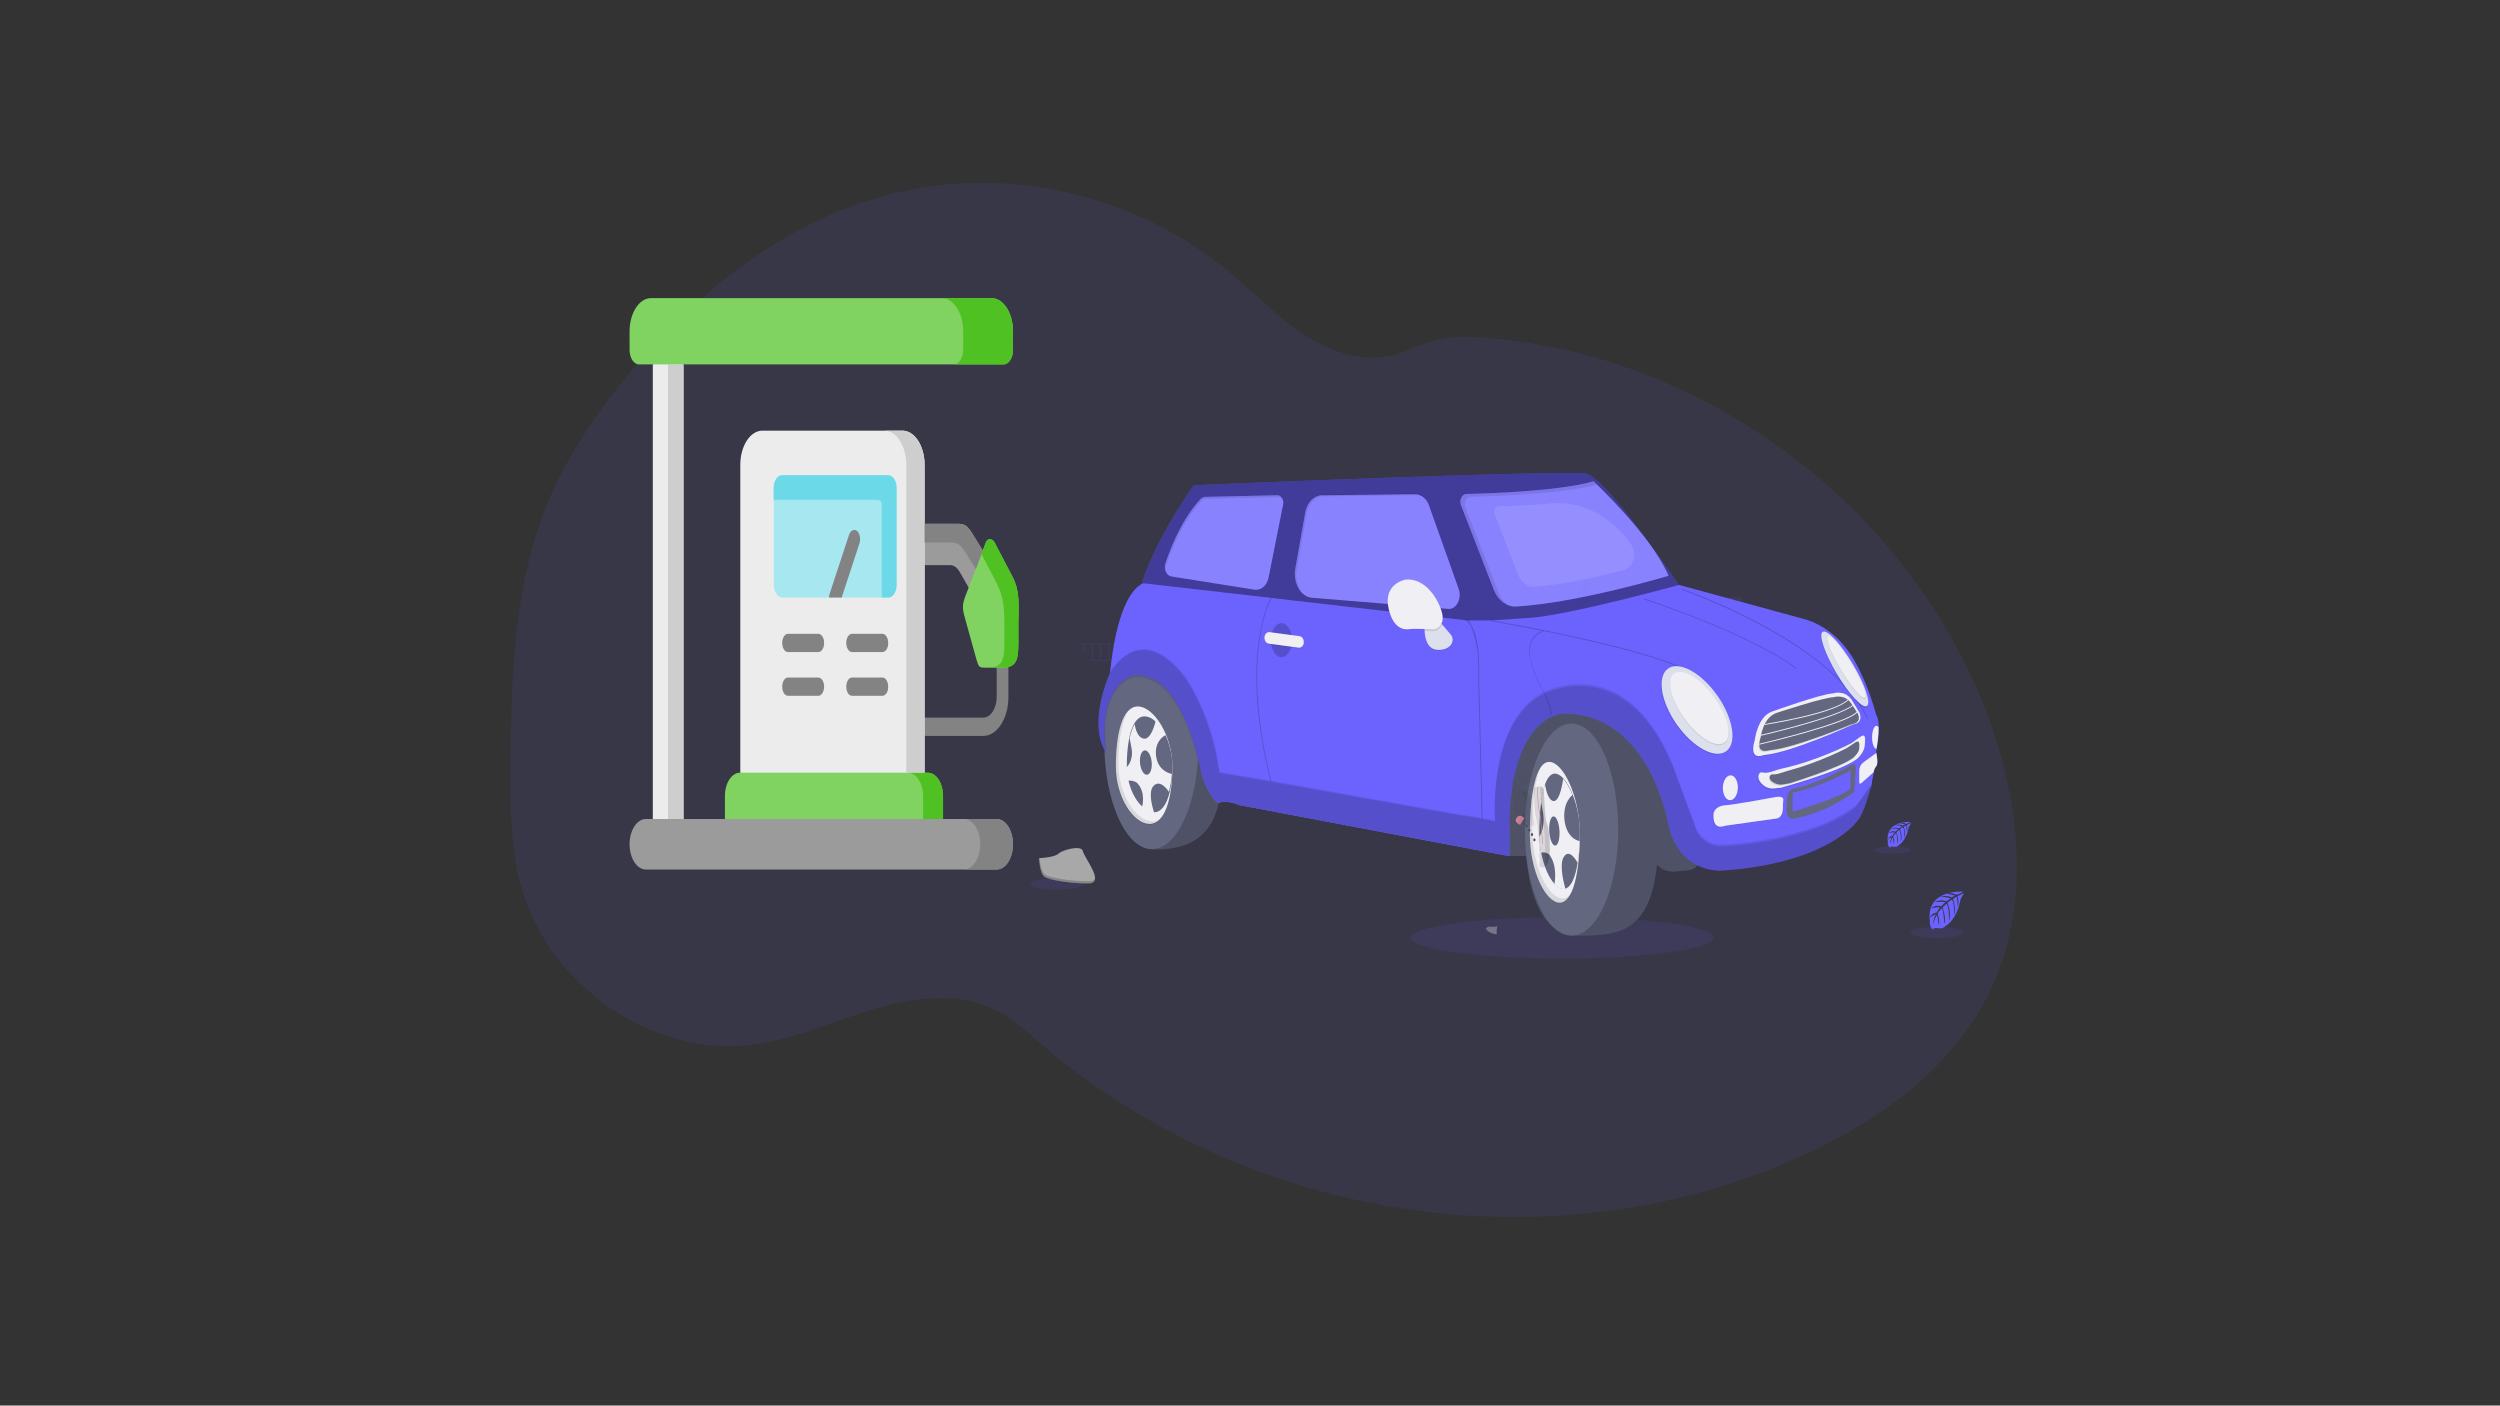 <?xml version="1.0" encoding="utf-8"?>
<!-- Generator: Adobe Illustrator 22.0.1, SVG Export Plug-In . SVG Version: 6.00 Build 0)  -->
<svg version="1.1" id="Layer_1" xmlns="http://www.w3.org/2000/svg" xmlns:xlink="http://www.w3.org/1999/xlink" x="0px" y="0px"
	 viewBox="0 0 1366 768" style="enable-background:new 0 0 1366 768;" xml:space="preserve">
<rect x="0" y="0" width="1366" height="768" fill="#333333" stroke="none"/>
<style type="text/css">
	.st0{opacity:0.1;fill:#6C63FF;enable-background:new    ;}
	.st1{fill:#6C63FF;}
	.st2{opacity:0.2;enable-background:new    ;}
	.st3{fill:#636780;}
	.st4{opacity:0.4;enable-background:new    ;}
	.st5{opacity:0.2;fill:#FFFFFF;enable-background:new    ;}
	.st6{opacity:0.1;fill:#FFFFFF;enable-background:new    ;}
	.st7{opacity:0.1;enable-background:new    ;}
	.st8{fill:#DCE0ED;}
	.st9{fill:#F0F0F4;}
	.st10{fill:none;}
	.st11{fill:#A8A8A8;}
	.st12{opacity:0.1;}
	.st13{fill:url(#SVGID_1_);}
	.st14{opacity:5.000000e-02;enable-background:new    ;}
	.st15{opacity:3.000000e-02;enable-background:new    ;}
	.st16{fill:#CC8294;}
	.st17{fill:#4B4B5B;}
	.st18{opacity:0.3;fill:#FFFFFF;enable-background:new    ;}
	.st19{fill:#838383;}
	.st20{fill:#ECECEC;}
	.st21{fill:#9B9B9B;}
	.st22{fill:#80D261;}
	.st23{fill:#CECECE;}
	.st24{fill:#4FC122;}
	.st25{fill:#A6E7F0;}
	.st26{fill:#6BD9E7;}
</style>
<path class="st0" d="M1088.1,539.9c-20.4,43.7-61.8,73-104.7,92.2C925.6,658,862,668.4,799.3,664c-11-0.7-21.9-2-32.8-3.7
	c-38-5.7-75-17-110-33.4c-10.1-4.7-20-9.9-29.7-15.5c-16.2-9.3-31.7-19.9-46.4-31.5c-3.7-3-7.4-6-11-9c-2.5-2.2-5-4.3-7.4-6.5
	c-5.3-4.5-10.7-8.7-16.8-11.9c-1.8-1-3.7-1.8-5.6-2.6c-19.3-7.6-41.4-4.7-61.5,1.2c-15.2,4.5-30.1,10.7-45.3,15.1
	c-6.8,2-13.7,3.5-20.6,4.5c-15.6,2.1-31.4,0.6-46.4-4.2l-1.3-0.4c-2.1-0.7-4.3-1.4-6.4-2.3l-1.3-0.5c-2.1-0.8-4.1-1.7-6-2.6
	l-1.3-0.6c-2.1-1-4.1-2-6-3.1c-0.7-0.4-1.4-0.8-2.1-1.2c-11.1-6.5-21.3-14.7-30.1-24.3c-0.2-0.2-0.5-0.6-0.8-0.8
	c-1.2-1.4-2.5-2.8-3.6-4.2c-0.5-0.6-0.8-1-1.3-1.6c-1.4-1.8-2.7-3.5-4-5.3c-0.2-0.2-0.4-0.6-0.5-0.8c-5.2-7.5-9.6-15.7-13-24.3
	c-0.1-0.2-0.2-0.6-0.3-0.8c-1-2.7-1.9-5.5-2.8-8.4c-0.3-1.2-0.7-2.4-1-3.6c-0.1-0.3-0.2-0.7-0.3-1c-4.2-17.3-4.7-35.4-4.7-53.3
	c0-2.1,0-4.1,0-6.3c0.2-29,0.5-58.5,4.7-87.1c0-0.2,0.1-0.4,0.1-0.6c1.4-9.7,3.2-19.2,5.6-28.6c2.5-9.9,5.6-19.6,9.4-29
	c9.4-23.1,23.3-44.2,38.5-63.8c38.5-48.9,89-90.2,148-105.6c63.7-16.7,134.4-0.7,185.8,41.8c15.7,12.9,29.7,28.3,47.3,38.2
	c15.3,8.6,33.3,12.2,49.7,5.4c13.6-5.6,22.4-8.5,37.7-7.6c31.6,1.8,62.7,8.6,92.4,20.1c1.2,0.5,2.4,1,3.6,1.4
	c77.3,30.8,143.7,91.8,178.3,170.4c0.9,2.1,1.8,4.1,2.7,6.3C1103.3,432.5,1110.8,491.2,1088.1,539.9z"/>
<g>
	<ellipse class="st0" cx="853.5" cy="512.4" rx="82.7" ry="11.3"/>
	<rect x="882.6" y="333.8" class="st0" width="20.7" height="25.6"/>
	<rect x="882.6" y="387.1" class="st0" width="20.7" height="25.6"/>
	<path class="st0" d="M903.3,440.3v20.2c-6.9-0.5-13.8-1.5-20.7-2.8v-17.5H903.3z"/>
	<rect x="746.2" y="315.3" class="st0" width="72.6" height="11.6"/>
	<rect x="746.2" y="350.5" class="st0" width="72.6" height="11.6"/>
	<path class="st0" d="M818.8,385.9v11.6h-53.6c-2.3-2.2-4.6-4.5-6.9-6.8c-1.6-1.6-3.1-3.2-4.7-4.9L818.8,385.9L818.8,385.9z"/>
	<path class="st0" d="M818.8,421.2v11.6h-5.7c-6.3-3.6-12.6-7.4-18.7-11.6H818.8z"/>
	<rect x="645.5" y="282.3" class="st0" width="13.5" height="16.7"/>
	<rect x="645.5" y="321.1" class="st0" width="13.5" height="16.7"/>
	<rect x="645.5" y="360" class="st0" width="13.5" height="16.7"/>
	<rect x="938" y="326.2" class="st0" width="13.5" height="16.7"/>
	<rect x="938" y="367.4" class="st0" width="13.5" height="16.7"/>
	<rect x="989.5" y="367.4" class="st0" width="13.5" height="16.7"/>
	<rect x="938" y="408.6" class="st0" width="13.5" height="16.7"/>
	<rect x="989.5" y="408.6" class="st0" width="13.5" height="16.7"/>
	<polygon class="st0" points="938,460.6 938,449.8 951.5,449.8 951.5,459 	"/>
	<path class="st0" d="M589,351.6c0.1,0.2,0.2,0.4,0.3,0.6h2.5v4c0.3,0.4,0.5,0.8,0.8,1.2v-5.2h3.8v8.4h-1.5c0.1,0.2,0.3,0.4,0.5,0.6
		h34.3v-9.6H589z M601.1,360.6h-3.8v-8.4h3.8V360.6z M605.7,360.6h-3.8v-8.4h3.8V360.6z M610.3,360.6h-3.8v-8.4h3.8V360.6z
		 M614.9,360.6h-3.8v-8.4h3.8V360.6z M619.5,360.6h-3.8v-8.4h3.8V360.6z M624.1,360.6h-3.8v-8.4h3.8V360.6z M628.9,360.6h-4v-8.4h4
		V360.6z"/>
	<path class="st0" d="M614.3,379.4c0.4,0.3,0.9,0.6,1.3,0.9V380h3.8v2.6l0.8,0.5V380h3.8v5.1l0.8,0.4V380h4v7.2l0.8,0.3v-8.1H614.3z
		"/>
	<path class="st0" d="M710.4,276.7c0,0-3.9,13.5,4.2,14.7c0.8,0.5,1.7,0.3,2.3-0.5c0,0-0.6-0.2,0-1.6c0.2-0.5,0.3-1,0.4-1.5
		c0.1-0.7,0-1.4-0.2-2l0,0c0,0-0.4-4.3-5.1-7.7c0,0-0.9-1.5-1.2-1.6l0.2,2.6c0,0,1.5-0.3,2.5,0.7c0,0-2.4-0.8-2.5-0.4
		c0,0.1,0.2,1.4,0.2,1.4s2.7-0.5,4.1,1.1c0,0-2.8-1.4-4.1-0.7l0.4,1.9c0,0,2.8-0.7,4.5,1.1c0,0-3-1.4-4.4-0.7l0.6,1.8
		c0,0,2.8-0.6,4.2,0.9c0,0-3.6-1.2-4-0.5c0.2,0.7,0.6,1.4,1,2c0,0,2-0.4,2.8,0.6c0,0-2.4-0.5-2.5-0.2c0,0,1.3,1.9,2.3,2.4
		c-1-0.4-1.8-1.1-2.5-2.1c0,0.8,0,1.6,0.3,2.3c0,0-1.1-0.6-0.6-2.7c0,0-0.9-1.5-0.9-1.8c0,0-0.6,2-0.5,3.5c0,0-0.8-1.5,0.3-3.9
		l-0.6-1.8c0,0-1,2.6-0.9,3.9c0,0-0.6-1.7,0.8-4.4l-0.4-1.9c-0.5,1.1-0.9,2.3-1.2,3.6c0,0-0.3-1.7,1.1-4.1l-0.1-1.3
		c0,0-0.7,1.6-0.8,2.1c-0.1,0.5-0.3,0.5-0.3,0.5c0.1-1.1,0.5-2.2,1.1-3.1C710.7,279.4,710.6,276.7,710.4,276.7z"/>
	<polygon class="st1" points="1009.9,439.7 1014.8,446.1 1022.5,429.2 1021.8,427.4 	"/>
	<polygon class="st2" points="1009.9,439.7 1014.8,446.1 1022.5,429.2 1021.8,427.4 	"/>
	<path class="st3" d="M667.1,425.3c0,32-17.7,38.8-35.4,38.8c-17.7,0-27.7-27-27.7-59s14.4-57.9,32.2-57.9S667.1,393.3,667.1,425.3z
		"/>
	<path class="st2" d="M667.1,425.3c0,32-17.7,38.8-35.4,38.8c-17.7,0-27.7-27-27.7-59s14.4-57.9,32.2-57.9S667.1,393.3,667.1,425.3z
		"/>
	<path class="st3" d="M654.9,406.1c0,32-11.4,57.9-25.5,57.9c-14.1,0-26-25.9-26-57.9c0-4.4-0.5-8.7-0.1-12.9
		c2.6-25.8,14-45.1,26.1-45.1C643.5,348.2,654.9,374.2,654.9,406.1z"/>
	<path class="st1" d="M652.3,265.1c0,0-22.3,31-29.4,56.8l192.7,26.3l103.2-26.4c0,0-40.9-60.6-52-63
		C855.8,256.6,652.3,265.1,652.3,265.1z"/>
	<path class="st4" d="M652.3,265.1c0,0-22.3,31-29.4,56.8l192.7,26.3l103.2-26.4c0,0-40.9-60.6-52-63
		C855.8,256.6,652.3,265.1,652.3,265.1z"/>
	<polygon class="st1" points="793.7,343.9 824.7,451.3 824.7,424.1 833.3,393.6 857.1,380.6 887.4,397.6 898.2,401.8 899.1,377 
		863.2,355 846.4,345.1 808.1,341 797.5,338.6 	"/>
	<path class="st1" d="M807.5,355l28.1,4c-1.3-13.9,7.1-13.9,7.1-13.9l-28.1-6.1h-13.1"/>
	<path class="st3" d="M824.7,467.7h19.9l57.8-2.4c0,0,1.3,13.7,16.5,10.4c0,0,8.4,0.7,9.3-5c0.9-5.6-19.1-57.7-19.1-57.7l-27.3-25.2
		l-24.7-7.4l-17.7,6.5l-11.3,22.2l-7.1,30.4L824.7,467.7z"/>
	<path class="st2" d="M824.7,467.7h19.9l57.8-2.4c0,0,1.3,13.7,16.5,10.4c0,0,8.4,0.7,9.3-5c0.9-5.6-19.1-57.7-19.1-57.7l-27.3-25.2
		l-24.7-7.4l-17.7,6.5l-11.3,22.2l-7.1,30.4L824.7,467.7z"/>
	<path class="st1" d="M656.2,272.5c-2.9,2.9-11.9,13.2-19.4,35.2c-0.9,2.7,0.1,5.8,2.2,6.9c0.4,0.2,0.7,0.3,1.2,0.4l45.3,7.2
		c3.4,0.5,6.7-2.2,7.6-6.4l8-40.2c0.4-2.2-0.6-4.3-2.4-4.9c-0.3-0.1-0.6-0.1-0.8-0.1l-39.6,0.9C657.5,271.6,656.8,271.9,656.2,272.5
		z"/>
	<path class="st5" d="M656.2,272.5c-2.9,2.9-11.9,13.2-19.4,35.2c-0.9,2.7,0.1,5.8,2.2,6.9c0.4,0.2,0.7,0.3,1.2,0.4l45.3,7.2
		c3.4,0.5,6.7-2.2,7.6-6.4l8-40.2c0.4-2.2-0.6-4.3-2.4-4.9c-0.3-0.1-0.6-0.1-0.8-0.1l-39.6,0.9C657.5,271.6,656.8,271.9,656.2,272.5
		z"/>
	<path class="st1" d="M722.1,270.6l51-0.6c3.7-0.1,7,3,8.2,7.6l15.9,44.7c1.4,5.2-1.6,10.7-5.8,10.4l-74.5-6.1
		c-6.2-0.4-10.6-8.3-9.1-16.3l5.4-30.4C714.2,274.6,717.8,270.7,722.1,270.6z"/>
	<path class="st5" d="M722.1,270.6l51-0.6c3.7-0.1,7,3,8.2,7.6l15.9,44.7c1.4,5.2-1.6,10.7-5.8,10.4l-74.5-6.1
		c-6.2-0.4-10.6-8.3-9.1-16.3l5.4-30.4C714.2,274.6,717.8,270.7,722.1,270.6z"/>
	<path class="st1" d="M801.4,269.9c13.9-0.3,50.9-1.6,69.3-6.9c0,0,31.6,29.4,41,51.6c0,0-49.2,14.8-83.2,16.8
		c-5.1,0.3-9.9-3.2-12.2-9l-18-46.3c-0.9-2.2-0.1-4.7,1.6-5.8C800.4,270.1,800.8,269.9,801.4,269.9z"/>
	<path class="st5" d="M801.4,269.9c13.9-0.3,50.9-1.6,69.3-6.9c0,0,31.6,29.4,41,51.6c0,0-49.2,14.8-83.2,16.8
		c-5.1,0.3-9.9-3.2-12.2-9l-18-46.3c-0.9-2.2-0.1-4.7,1.6-5.8C800.4,270.1,800.8,269.9,801.4,269.9z"/>
	<path class="st6" d="M819,276.6c5.8-0.1,17.1-0.5,28.2-1.5c16.5-1.6,32.7,6.5,43.7,21.9l0.3,0.5c2.5,3.5,2.2,8.9-0.7,12
		c-0.9,1-1.9,1.6-3.1,1.9c-12.2,3.2-33,8.2-49,9.2c-3.7,0.2-7.2-2.3-8.8-6.4l-12.9-33.1c-0.6-1.6-0.1-3.4,1.2-4.1
		C818.4,276.7,818.7,276.6,819,276.6z"/>
	<path class="st1" d="M824.7,451.3v16.5l-147.5-27.9c-7.2-3.1-11.5-1.2-11.5-1.2c-5.3-3.2-9.2-15.8-9.3-16.2l0,0l2.8-10l-22.6-46.3
		l-30.1,1.5c4.7-46.8,18.4-49,18.4-49l176.7,20.3L824.7,451.3z"/>
	<path class="st7" d="M792.9,352.7c-1.2,1.6-3.3,3-7.2,2.9c-6-0.2-7.1-6.5-7.3-10.2c0-0.9,0-1.9,0-2.8l7.8-3l1.6,1.9l4.7,5.5
		C794,348.5,794.1,351,792.9,352.7z"/>
	<path class="st8" d="M792.9,352.2c-1.2,1.6-3.3,3-7.2,2.9c-6-0.2-7.1-6.5-7.3-10.2c0-0.9,0-1.9,0-2.8l7.8-3l1.6,1.9l4.7,5.5
		C794,347.9,794.1,350.5,792.9,352.2z"/>
	<path class="st7" d="M788,340.9c-1,3.2-4,4-4,4l-5.5-0.1c0-0.9,0-1.9,0-2.8l7.8-3L788,340.9z"/>
	<path class="st9" d="M768,316.7c0,0-12.5,2.1-9.2,16.1c2.5,10.6,8.2,11.3,10.7,11c1.5-0.2,3-0.2,4.6-0.2l9.9,0.2c0,0,5.6-1.6,4-8.6
		C786.4,328.3,779.2,315.6,768,316.7z"/>
	<ellipse class="st2" cx="700.2" cy="349.8" rx="5.8" ry="9.3"/>
	<path class="st7" d="M693.7,345.9l16.4,2.2c1.4,0.2,2.4,1.7,2.3,3.5l0,0c-0.1,1.7-1.4,3-2.8,2.8l-16.4-2.2
		c-1.4-0.2-2.4-1.7-2.3-3.5l0,0C691.1,347,692.3,345.7,693.7,345.9z"/>
	<path class="st9" d="M693.7,345.4l16.4,2.2c1.4,0.2,2.4,1.7,2.3,3.5l0,0c-0.1,1.7-1.4,3-2.8,2.8l-16.4-2.2
		c-1.4-0.2-2.4-1.7-2.3-3.5l0,0C691.1,346.4,692.3,345.2,693.7,345.4z"/>
	<path class="st7" d="M604.6,410.4c0,0-10.4-12.6,2.2-43.1c0,0,16.1-30.2,41.2,2.8c0,0,14.4,19.9,18.5,51.6l-9.8,0.2
		c0,0-9.4-56.3-36.9-53.4C619.8,368.6,599.8,373,604.6,410.4z"/>
	<path class="st7" d="M604.2,412c0,0-10.4-12.6,2.2-43.1c0,0,16.1-30.2,41.2,2.8c0,0,14.4,19.9,18.5,51.6l-9.8,0.2
		c0,0-9.4-56.3-36.9-53.4C619.4,370.1,599.4,374.5,604.2,412z"/>
	<path class="st1" d="M604.2,410.9c0,0-10.4-12.6,2.2-43.1c0,0,16.1-30.2,41.2,2.8c0,0,14.4,19.9,18.5,51.6l-9.8,0.2
		c0,0-9.4-56.3-36.9-53.4C619.4,369.1,599.4,373.5,604.2,410.9z"/>
	<path class="st2" d="M604.2,410.9c0,0-10.4-12.6,2.2-43.1c0,0,16.1-30.2,41.2,2.8c0,0,14.4,19.9,18.5,51.6l-9.8,0.2
		c0,0-9.4-56.3-36.9-53.4C619.4,369.1,599.4,373.5,604.2,410.9z"/>
	<path class="st10" d="M824.7,451.3v16.5l-147.5-27.9c-7.2-3.1-11.5-1.2-11.5-1.2c-5.3-3.2-9.2-15.8-9.3-16.2l0,0l9.8-0.2l28.4,4.9
		l103.1,18.3c0,0,18.3,2.6,19.3,3.6C817.9,450.2,824.7,451.3,824.7,451.3z"/>
	<path class="st7" d="M824.7,450.7v16.5l-147.5-27.9c-7.2-3.1-11.5-1.2-11.5-1.2c-5.3-3.2-9.2-15.8-9.3-16.2l0,0l9.8-0.2l28.4,4.9
		L797.6,445c0,0,18.3,2.6,19.3,3.6C817.9,449.6,824.7,450.7,824.7,450.7z"/>
	<path class="st1" d="M824.7,451.3v16.5l-147.5-27.9c-7.2-3.1-11.5-1.2-11.5-1.2c-5.3-3.2-9.2-15.8-9.3-16.2l0,0l9.8-0.2l28.4,4.9
		l103.1,18.3c0,0,18.3,2.6,19.3,3.6C817.9,450.2,824.7,451.3,824.7,451.3z"/>
	<path class="st2" d="M824.7,451.3v16.5l-147.5-27.9c-7.2-3.1-11.5-1.2-11.5-1.2c-5.3-3.2-9.2-15.8-9.3-16.2l0,0l9.8-0.2l28.4,4.9
		l103.1,18.3c0,0,18.3,2.6,19.3,3.6C817.9,450.2,824.7,451.3,824.7,451.3z"/>
	<path class="st10" d="M1023.8,390.5c0,0-49.2,31-109.9,27.9c0,0-13.7,0.8-14.6-0.7c-0.9-1.6,3.5,6.5,3.5,6.5s1.7-2.2,3.3-2.2
		c1.6,0,9.3,0.7,9.3,0.7s87.3-4.6,109.6-29.1L1023.8,390.5z"/>
	<path class="st2" d="M694.3,427.2c-9.2-36.4-8.7-61.8-6.6-76.7c2.2-16.2,6.6-23.8,6.7-23.8l0.3,0.3c0,0.1-4.5,7.7-6.6,23.7
		c-2,14.9-2.5,40.1,6.6,76.4L694.3,427.2z"/>
	<path class="st1" d="M1025.2,411.2c0.4,1.7,1.2,6.4-0.1,7.7c-0.5,0.5-1,1.7-1.3,3.1c-0.5,2.4-0.9,4.8-1.2,7.2l-14.2,19.6l-24,11.6
		l-57.4,4.9l-34.6-69.7L814.6,339l21.3-1.4c21.3-1.4,81.5-18,81.5-18l68.2,18.6c11,3,20.8,11,27.4,22.3c8.3,14.4,12.1,30,12.1,30
		c1,1.5,1.4,4,1.5,6.8c0.1,4.4-0.7,9.5-1.2,11.9c-0.1,0.9-0.3,1.4-0.3,1.4S1025.1,410.9,1025.2,411.2z"/>
	<path class="st7" d="M816.9,448.1c0,0-4.2-55.2,27.1-70.2c0,0,44-23,69.9,39.5l13.1,35.6c0,0,3.8,8.7,14,8.5
		c0,0,48.2-1.8,73.6-21.9l7.9-11.4c0,0-4,16-7.9,19.6c0,0-15.6,22.7-72.6,26.8c0,0-23.3,3.1-30.3-24.3c0,0-9.5-61.9-57.9-61.4
		c0,0-28.4,0.7-29.1,61.2L816.9,448.1z"/>
	<path class="st1" d="M816.9,449.1c0,0-4.2-55.2,27.1-70.2c0,0,44-22.9,69.9,39.5L927,454c0,0,3.8,8.7,14,8.5
		c0,0,48.2-1.8,73.6-21.9l7.9-11.4c0,0-4,16-7.9,19.6c0,0-15.6,22.7-72.6,26.8c0,0-23.3,3.1-30.3-24.3c0,0-9.5-61.9-57.9-61.4
		c0,0-28.4,0.7-29.1,61.2L816.9,449.1z"/>
	<path class="st2" d="M816.9,449.1c0,0-4.2-55.2,27.1-70.2c0,0,44-22.9,69.9,39.5L927,454c0,0,3.8,8.7,14,8.5
		c0,0,48.2-1.8,73.6-21.9l7.9-11.4c0,0-4,16-7.9,19.6c0,0-15.6,22.7-72.6,26.8c0,0-23.3,3.1-30.3-24.3c0,0-9.5-61.9-57.9-61.4
		c0,0-28.4,0.7-29.1,61.2L816.9,449.1z"/>
	<path class="st2" d="M809.6,447.4l-1.9-76.8c0.2-5.2,0.1-10.4-0.5-15.6c0-0.3-1.5-8.3-3.5-12.8c-1.3-2.3-2.4-3-2.4-3.1l-1.1-0.4
		l1.3-0.1c0.9,0.2,1.7,1.3,2.4,2.9c1.4,2.3,3,6.4,3.8,13.4c0.6,5.2,0.7,10.4,0.5,15.6l1.9,76.7L809.6,447.4z"/>
	<path class="st2" d="M847.9,390.4l-0.4,0.1c0-0.1-0.9-6.4-3.7-11.5c-6-10.6-7.9-17.8-8.2-22.6c-0.1-1.7,0-3.4,0.5-4.9
		c0.9-3.2,3.4-5.6,6.8-6.8l0,0l0.7,0.2c-3.3,1.1-6.3,3.8-7.2,6.8c-0.4,1.6-0.6,3.2-0.5,4.9c0.2,4.7,2.2,11.7,8.1,22.2
		C847.1,383.9,847.9,390.4,847.9,390.4z"/>
	<path class="st2" d="M981.5,365.5c-26.6-19.7-82.8-37.9-83.4-38l0.1-0.5c0.6,0.2,56.9,18.5,83.5,38.1L981.5,365.5z"/>
	<path class="st2" d="M1020.2,392.7c-10-21.9-37-39.8-58-51.1c-14.1-7.5-28.6-14-43.4-19.4l0.1-0.5c14.8,5.4,29.3,11.9,43.5,19.4
		c21,11.3,48,29.4,58.2,51.3L1020.2,392.7z"/>
	
		<ellipse transform="matrix(0.859 -0.511 0.511 0.859 -45.441 567.279)" class="st7" cx="1008.5" cy="366.2" rx="5.1" ry="23.6"/>
	
		<ellipse transform="matrix(0.859 -0.511 0.511 0.859 -44.919 567.14)" class="st8" cx="1008.5" cy="365.2" rx="5.1" ry="23.6"/>
	
		<ellipse transform="matrix(0.857 -0.515 0.515 0.857 -44.024 571.734)" class="st7" cx="1009.1" cy="365.3" rx="3.3" ry="19.5"/>
	
		<ellipse transform="matrix(0.857 -0.515 0.515 0.857 -43.751 571.652)" class="st9" cx="1009.1" cy="364.7" rx="3.3" ry="19.5"/>
	<path class="st7" d="M958.4,404.8c0,0,1.4-12.6,9.4-15.5c0,0,27.3-9.8,33.3-9.9c0,0,6.1-2.3,10.2,3.4l4.2,6.9c0,0,2.9,5.7-3.5,6.7
		c0,0-33,15-47.4,16.5c-0.8,0.1-1.6,0.2-2.4,0.5C960,414,955.6,414.1,958.4,404.8z"/>
	<path class="st9" d="M958.8,404.3c0,0,1.4-12.6,9.4-15.5c0,0,27.3-9.8,33.3-9.9c0,0,6.1-2.3,10.2,3.4l4.2,6.9c0,0,2.9,5.7-3.5,6.7
		c0,0-33,15-47.4,16.5c-0.8,0.1-1.6,0.2-2.4,0.5C960.4,413.5,956.1,413.6,958.8,404.3z"/>
	<path class="st7" d="M961.7,403.3c0,0,1.3-10.8,8.7-13.2c0,0,25.4-8.4,30.9-8.5c0,0,5.7-2,9.5,2.9l3.9,6c0,0,2.7,4.9-3.3,5.8
		c0,0-30.7,12.8-44,14.1c-0.7,0.1-1.5,0.2-2.2,0.4C963.2,411.1,959.1,411.2,961.7,403.3z"/>
	<path class="st3" d="M962.1,402.7c0,0,1.3-10.8,8.7-13.2c0,0,25.4-8.4,30.9-8.5c0,0,5.7-2,9.5,2.9l3.9,6c0,0,2.7,4.9-3.3,5.8
		c0,0-30.7,12.8-44,14.1c-0.7,0.1-1.5,0.2-2.2,0.4C963.6,410.5,959.6,410.7,962.1,402.7z"/>
	<path class="st9" d="M964.2,396.1l0-0.5c0.4-0.1,37.5-5.8,45.5-13.4l0.2,0.4C1001.8,390.3,965.8,395.8,964.2,396.1z"/>
	<path class="st9" d="M962.3,402l-0.1-0.5c0.4-0.1,41.2-9.5,50-16.2l0.2,0.4C1003.6,392.5,962.7,401.9,962.3,402z"/>
	<path class="st9" d="M961.3,406.9l-0.1-0.5c0.5-0.1,47.5-11.1,53.3-17.5l0.3,0.4C1008.9,395.8,963.3,406.4,961.3,406.9z"/>
	<path class="st7" d="M1010.2,407.2c0,0-17.7,9.2-36.3,13.2c-1.6,0.4-3.3,0.8-4.9,1.4c-1.9,0.7-4.6,1.4-6.1,0.9
		c-2.4-0.8-3.7,2.8-1.1,5.7l0.1,0.2c1.9,2,4.4,3.1,6.9,2.8l4-0.4c0,0,32.3-8.7,41.3-15.6c0,0,4.1-3.5,4.5-7.4s0.7-7-2.6-4.7
		C1012.8,405.5,1010.2,407.2,1010.2,407.2z"/>
	<path class="st9" d="M1010.6,406.6c-0.7,0.4-18.1,9.2-36.3,13.2c-1.6,0.4-3.3,0.8-4.9,1.4c-1.9,0.7-4.6,1.4-6.1,0.9
		c-2.4-0.8-3.7,2.8-1.1,5.7l0.1,0.1c1.9,2.2,4.5,3.2,7.1,2.9l3.8-0.4h0c1.1-0.3,32.4-8.9,41.3-15.6h0c0.3-0.2,4.1-3.6,4.4-7.4
		c0.3-4,0.7-7-2.6-4.7C1013.4,404.9,1010.9,406.6,1010.6,406.6L1010.6,406.6z"/>
	<path class="st7" d="M1008.2,409.6c0,0-14.5,7.5-30.1,11.7c-1.5,0.4-3.1,0.9-4.6,1.4c-1.5,0.5-3.7,1.2-4.9,1
		c-2.1-0.4-3.1,2.2-0.7,4l0.1,0.1c1.7,1.3,3.8,1.8,5.9,1.4l3.6-0.6c0,0,27.2-8.4,34.6-13.8c0,0,3.4-2.7,3.5-5.4
		c0.1-2.7,0.3-4.8-2.4-3C1010.4,408.2,1008.2,409.6,1008.2,409.6z"/>
	<path class="st3" d="M1008.6,409c-0.3,0.2-14.7,7.5-30.1,11.7c-1.5,0.4-3.1,0.9-4.6,1.4c-1.5,0.5-3.7,1.2-4.9,1
		c-2.1-0.4-3.1,2.2-0.7,4l0,0c1.8,1.3,3.9,1.9,6,1.5l3.5-0.6l0,0c0.6-0.2,27.3-8.5,34.6-13.8l0,0c0.1-0.1,3.4-2.8,3.5-5.4
		c0.1-2.6,0.3-4.8-2.4-3C1010.8,407.7,1008.7,409,1008.6,409L1008.6,409z"/>
	
		<ellipse transform="matrix(2.826778e-02 -1 1 2.826778e-02 487.937 1363.741)" class="st7" cx="945.4" cy="430.9" rx="6.8" ry="4.1"/>
	
		<ellipse transform="matrix(2.814555e-02 -1 1 2.814555e-02 487.963 1363.612)" class="st9" cx="945.3" cy="430.9" rx="6.8" ry="4.1"/>
	<path class="st7" d="M969.2,436c0,0-21.2,4-26.9,4.4c-5.7,0.4-6.5,4.3-6.5,4.3s-1.4,9.8,6.4,6.9l27.7-3.9c0,0,3.8,0.1,3.8-6.2v-1.4
		c0-0.8,0.1-1.6,0.2-2.4C974.1,436.8,973.7,435.2,969.2,436z"/>
	<path class="st9" d="M969.6,435.6c0,0-21.2,4-26.9,4.4s-6.4,4.3-6.4,4.3s-1.4,9.8,6.4,6.9l27.7-3.9c0,0,3.8,0.1,3.8-6.2v-1.4
		c0-0.8,0.1-1.6,0.2-2.4C974.6,436.3,974.1,434.7,969.6,435.6z"/>
	<path class="st9" d="M1025,418.9c-0.5,0.5-1,1.7-1.3,3.1l0,0l-6.9,6.1c-0.2,0.2-0.6,0.1-0.8-0.2c0-0.1-0.1-0.2-0.1-0.4v-6.3
		c0-1.9,0.8-3.5,2.1-4.5l7.2-5.3C1025.5,413,1026.4,417.6,1025,418.9z"/>
	<path class="st3" d="M976.4,436.4l-0.3,6.4c-0.1,2.3,1.3,4.4,3.1,4.6c0.2,0,0.5,0,0.8,0c11.7-2.3,23-7.3,33.2-14.7l0.9-13.1
		c0.1-1-0.5-1.9-1.3-2c-0.2-0.1-0.5,0-0.7,0.1c-5.8,3.2-21.4,11.4-31.3,13C978.3,431,976.5,433.4,976.4,436.4z"/>
	<path class="st1" d="M979.5,433.1v10.4c0,0,25.9-7.5,31.6-12.6V421C1001,426.6,990.4,430.7,979.5,433.1z"/>
	<path class="st1" d="M1024.9,409.7c-1.3-0.1-2.4-2.9-2.4-6.3c0-3.4,1.1-6.3,2.4-6.3c0.4,0,0.8,0.2,1.1,0.7
		C1026.1,402.3,1025.3,407.3,1024.9,409.7z"/>
	<path class="st9" d="M1025.3,409.2c-1.3-0.1-2.4-2.9-2.4-6.3c0-3.4,1.1-6.3,2.4-6.3c0.4,0,0.8,0.3,1.1,0.7
		C1026.6,401.7,1025.7,406.8,1025.3,409.2z"/>
	<path class="st3" d="M906.3,453.3c0,56.7-19.4,57.9-44.6,57.9c-20.2,0-28.4-25.9-28.4-57.9s6.5-57.9,26.7-57.9
		C880.1,395.4,906.3,421.3,906.3,453.3z"/>
	<path class="st2" d="M906.3,453.3c0,56.7-19.4,57.9-44.6,57.9c-20.2,0-28.4-25.9-28.4-57.9s6.5-57.9,26.7-57.9
		C880.1,395.4,906.3,421.3,906.3,453.3z"/>
	<ellipse class="st3" cx="858.7" cy="453.3" rx="25.5" ry="57.9"/>
	<path class="st9" d="M640.6,418.9c0,17.4-4.1,31.3-12.5,31.3s-18.4-14.1-18.4-31.5s3.5-32.7,12-32.7S640.6,401.5,640.6,418.9z"/>
	<path class="st3" d="M640.6,418.2c0,1.3,0,2.6-0.1,3.9c-0.1,3.4-0.5,6.6-1.2,9.9c-1.4,6.4-3.9,10.8-7.5,11.7
		c-0.4,0.1-0.9,0.1-1.3,0.1c-1.9-0.1-3.8-0.8-5.4-2.2c-3.5-2.8-6.7-7.8-8.3-14.3c-0.6-2.3-1-4.8-1.1-7.2c0-0.7,0-1.4,0-2
		c0-4.7,0.3-9.5,1.2-14.1c0.4-2.8,1.3-5.5,2.5-8c1.5-2.9,3.5-4.6,6-4.6c1.9,0.1,3.7,0.8,5.3,2.2c2.3,2,4.3,4.5,5.8,7.4
		C639,406.1,640.5,412.1,640.6,418.2z"/>
	<path class="st9" d="M640.3,422.9c-0.2,3.3-0.8,6.6-1.6,9.8c-0.2-0.3-4.6-7.4-8.5-3.2c-2.7,3.1-0.9,10.5,0.4,14.4
		c-0.4,0.1-0.9,0.1-1.3,0c-1.9-0.2-3.8-1.1-5.3-2.5l0-0.5c0,0,2.5-8.1-3-13.4c0,0-2.7-1.5-4.8-0.8c-0.5-2.4-0.8-4.8-0.8-7.3
		c0.5-0.4,4-3.8,2.9-10.4c-0.3-1.9-0.7-3.8-1.1-5.6c0.6-2.8,1.5-5.4,2.8-7.8c0,0,0.8,7.4,5,8s6.4-9.5,6.5-9.8
		c2.2,2.1,4.1,4.8,5.5,7.8c0,0-6.8,3-5.2,12.2C633,420.4,637.7,422.3,640.3,422.9z"/>
	
		<ellipse transform="matrix(0.995 -9.658468e-02 9.658468e-02 0.995 -37.328 62.442)" class="st3" cx="626.3" cy="416.8" rx="3.2" ry="6.7"/>
	<path class="st9" d="M863.2,455.7c0,20.8-3.6,37.5-11,37.5s-16.3-16.9-16.3-37.7s3.1-39.2,10.6-39.2S863.2,434.8,863.2,455.7z"/>
	<path class="st3" d="M863.2,454.9c0,1.6,0,3.2-0.1,4.7c-0.1,4-0.4,7.9-1.1,11.9c-1.2,7.7-3.4,13-6.6,14c-0.4,0.1-0.8,0.2-1.2,0.2
		c-1.5,0-3.2-0.9-4.7-2.6c-3.1-3.3-5.9-9.5-7.4-17.1c-0.5-2.9-0.9-5.8-1-8.7c0-0.8,0-1.6,0-2.5c0-5.6,0.3-11.3,1-16.9
		c0.4-3.3,1.1-6.5,2.2-9.6c1.3-3.5,3.1-5.6,5.3-5.6c1.5,0,3.1,1,4.6,2.6c1.8,2,3.7,5.1,5.1,8.9C861.9,440.7,863.2,447.8,863.2,454.9
		z"/>
	<path class="st9" d="M863.1,459.6c-0.1,4-0.4,7.9-1.1,11.9c-0.1-0.3-4.4-8.5-7.6-3.2c-2.3,3.8-0.4,12.6,0.9,17.3
		c-0.4,0.1-0.8,0.2-1.2,0.2c-1.5,0-3.2-0.9-4.7-2.6v-0.6c0,0,1.9-9.8-3.1-15.9c0,0-2.4-1.6-4.3-0.7c-0.5-2.9-0.9-5.8-1-8.7
		c0.4-0.6,3.3-4.8,2.2-12.7c-0.4-3-0.9-5.2-1.2-6.6c0.4-3.3,1.1-6.5,2.2-9.6c0,0,1,8.7,4.6,9.3c3.7,0.5,5.3-11.9,5.3-12.2
		c1.8,2,3.7,5.1,5.1,8.9c0,0-5.9,4.1-4.2,15C856.5,457.1,860.7,459,863.1,459.6z"/>
	
		<ellipse transform="matrix(0.998 -6.132519e-02 6.132519e-02 0.998 -26.248 52.942)" class="st3" cx="849.4" cy="454.1" rx="2.8" ry="8"/>
	<path d="M814.6,339.1"/>
	<path class="st2" d="M919.7,365l-0.1,0.5c-0.1-0.1-14.6-7.8-68-19c-2.5-0.5-5.1-1.1-7.7-1.6c-0.2-0.1-0.5-0.1-0.7-0.1
		c-8.6-1.7-18-3.5-28.4-5.4l0-0.5c14.1,2.5,26.4,4.9,37.2,7.2C905.1,357.2,919.5,364.9,919.7,365z"/>
	<path class="st7" d="M637.3,308.7c7.5-21.9,16.6-32.3,19.4-35.2c0.6-0.5,1.3-0.9,2-0.9l39.6-0.9c1.1-0.1,2.1,0.6,2.7,1.7
		c-0.4-1.7-1.7-2.8-3.1-2.8l-39.6,0.9c-0.7,0-1.4,0.3-2,0.9c-2.9,2.9-11.9,13.2-19.4,35.2c-0.6,1.6-0.4,3.5,0.3,5
		C636.8,311.4,636.9,309.9,637.3,308.7z"/>
	<path class="st7" d="M708.6,311.1l5.4-30.4c1-5.5,4.6-9.4,8.9-9.5l51-0.6c1.9,0,3.8,0.8,5.3,2.3c-1.6-2.1-3.8-3.4-6.1-3.3l-51,0.6
		c-4.3,0.1-7.9,4-8.9,9.5l-5.4,30.4c-0.9,5,0.4,10.2,3.6,13.5C708.8,320.4,707.8,315.6,708.6,311.1z"/>
	<path class="st7" d="M818.9,323.9l-18.1-46.3c-0.8-2.2-0.1-4.8,1.6-5.8c0.4-0.3,1-0.4,1.5-0.4c13.8-0.3,49.9-1.6,68.6-6.6
		c-1.2-1.1-1.8-1.7-1.8-1.7c-18.4,5.3-55.3,6.5-69.3,6.9c-1.9,0.1-3.5,2-3.4,4.4c0,0.6,0.1,1.3,0.3,1.8l18.1,46.3
		c1.5,3.8,4.2,6.8,7.4,8.1C821.7,328.9,820,326.6,818.9,323.9z"/>
	<rect x="816.9" y="449.1" class="st1" width="7.8" height="3"/>
	<rect x="816.9" y="449.1" class="st2" width="7.8" height="3"/>
	<path class="st1" d="M665.7,419.7l-9.6,2c0,0.4,0.1,0.8,0.3,1.2c0.2,0.6,10.7-0.5,10.7-0.5l-1-0.2L665.7,419.7z"/>
	<path class="st2" d="M665.7,419.7l-9.6,2c0,0.4,0.1,0.8,0.3,1.2c0.2,0.6,10.7-0.5,10.7-0.5l-1-0.2L665.7,419.7z"/>
	<path class="st7" d="M629.6,448.8c-8.4,0-18.5-14.1-18.5-31.5c0-11.9,1.6-22.9,5.4-28.6c-4.8,4.9-7,17-7,30.5
		c0,17.4,10.1,31.5,18.5,31.5c2.9,0,5.2-1.6,7.1-4.4C633.6,447.9,631.7,448.8,629.6,448.8z"/>
	<path class="st7" d="M853.8,490.9c-7.6,0-16.6-17-16.6-37.8c0-14.3,1.5-27.4,4.8-34.3c-4.4,5.8-6.2,20.4-6.2,36.6
		c0,20.8,9,37.8,16.6,37.8c2.6,0,4.6-1.9,6.3-5.3C857.3,489.8,855.7,490.9,853.8,490.9z"/>
	
		<ellipse transform="matrix(0.82 -0.573 0.573 0.82 -55.486 600.758)" class="st7" cx="926.5" cy="388.5" rx="13.6" ry="27.6"/>
	
		<ellipse transform="matrix(0.82 -0.573 0.573 0.82 -55.127 600.885)" class="st8" cx="926.9" cy="388" rx="13.6" ry="27.6"/>
	
		<ellipse transform="matrix(0.808 -0.59 0.59 0.808 -49.999 621.87)" class="st7" cx="928.1" cy="387.6" rx="10" ry="23.3"/>
	<ellipse transform="matrix(0.808 -0.59 0.59 0.808 -49.687 621.761)" class="st9" cx="928.1" cy="387" rx="10" ry="23.3"/>
	<path class="st1" d="M1072.6,487.2c0,0-20.5-1.5-18.1,16.2c0,0-0.5,3.1,1.8,4.6c0,0,0-1.3,2.1-0.9c0.7,0.2,1.5,0.2,2.2,0.1
		c1-0.1,1.9-0.6,2.7-1.4l0,0c0,0,5.8-2.9,8-14.6c0,0,1.6-2.5,1.6-3.2l-3.4,1.8c0,0,1.2,3.1,0.2,5.6c0,0-0.1-5.5-0.8-5.4
		c-0.1,0-1.8,1.1-1.8,1.1s2,5.4,0.5,9.3c0,0,0.6-6.6-1.1-8.9l-2.4,1.7c0,0,2.4,5.6,0.8,10.1c0,0,0.4-6.9-1.3-9.6l-2.2,2.1
		c0,0,2.2,5.5,0.9,9.2c0,0-0.2-8.1-1.4-8.7c0,0-1.9,2.1-2.2,3c0,0,1.5,4,0.6,6.1c0,0-0.6-5.4-1.1-5.4c0,0-1.9,3.6-2.1,6
		c0,0,0.1-3.7,1.6-6.4c-1.1,0.2-2.1,0.9-3,1.9c0,0,0.3-2.5,3.4-2.8c0,0,1.6-2.7,2-2.9c0,0-3.1-0.3-5,0.7c0,0,1.6-2.4,5.6-1.3
		l2.2-2.2c0,0-4.1-0.7-5.8,0.1c0,0,2-2.1,6.4-0.6l2.4-1.7c0,0-3.5-0.9-5.6-0.6c0,0,2.2-1.4,6.2,0.1l1.7-1c0,0-2.6-0.6-3.3-0.7
		c-0.7-0.1-0.8-0.4-0.8-0.4c1.6-0.4,3.3-0.1,4.8,0.7C1069,489.1,1072.7,487.5,1072.6,487.2z"/>
	<ellipse class="st0" cx="1058.5" cy="509.5" rx="14.5" ry="3.1"/>
	<path class="st1" d="M1043.8,449.1c0,0-13.9-1-12.3,11c-0.2,1.3,0.3,2.5,1.3,3.1c0,0,0-0.9,1.5-0.6c0.5,0.1,1,0.1,1.5,0.1
		c0.7-0.1,1.4-0.4,1.8-1l0,0c0,0,3.9-2,5.4-9.9c0,0,1.1-1.7,1.1-2.2l-2.3,1.3c0,0,0.8,2.1,0.1,3.8c0,0-0.1-3.8-0.5-3.7
		c-0.1,0-1.2,0.7-1.2,0.7s1.4,3.7,0.3,6.3c0,0,0.4-4.5-0.8-6.1l-1.6,1.2c0,0,1.6,3.8,0.5,6.9c0,0,0.3-4.7-0.9-6.6l-1.5,1.4
		c0,0,1.5,3.7,0.6,6.3c0,0-0.1-5.5-0.9-5.9c0,0-1.3,1.4-1.5,2c0,0,1.1,2.7,0.4,4.1c0,0-0.4-3.7-0.7-3.7c0,0-1.3,2.4-1.5,4.1
		c0-1.6,0.4-3.1,1.1-4.3c-0.8,0.2-1.5,0.6-2,1.3c0,0,0.2-1.7,2.3-1.9c0,0,1.1-1.9,1.4-2c0,0-2.1-0.2-3.4,0.5c0,0,1.1-1.6,3.8-0.9
		l1.5-1.5c0,0-2.8-0.5-4,0.1c0,0,1.4-1.4,4.4-0.4l1.6-1.2c0,0-2.4-0.6-3.8-0.4c0,0,1.5-1,4.3,0.1l1.2-0.7c0,0-1.7-0.4-2.2-0.5
		c-0.5-0.1-0.5-0.2-0.5-0.2c1.1-0.2,2.2-0.1,3.2,0.5C1041.4,450.4,1043.8,449.3,1043.8,449.1z"/>
	<ellipse class="st0" cx="1034.2" cy="464.3" rx="9.9" ry="2"/>
	<ellipse class="st0" cx="577.5" cy="483" rx="14.5" ry="3.1"/>
	<path class="st11" d="M567.7,468.9c0,0,8.3-0.3,10.7-2.5c2.5-2.2,12.7-4.8,13.3-1.3c0.6,3.5,12.4,17.5,3.1,17.6
		c-9.3,0.1-21.7-1.8-24.2-3.7S567.7,468.9,567.7,468.9z"/>
	<path class="st2" d="M595.1,481.5c-9.3,0.1-21.7-1.8-24.2-3.7c-1.9-1.4-2.7-6.5-2.9-8.9h-0.3c0,0,0.5,8.3,3,10.1
		c2.5,1.9,14.8,3.8,24.2,3.7c2.7,0,3.6-1.2,3.6-3C598.2,480.9,597.1,481.5,595.1,481.5z"/>
	<g class="st12">
		
			<linearGradient id="SVGID_1_" gradientUnits="userSpaceOnUse" x1="888.109" y1="328.762" x2="901.332" y2="328.762" gradientTransform="matrix(1 0 0 1 -32.98 0.16)">
			<stop  offset="0" style="stop-color:#808080;stop-opacity:0.25"/>
			<stop  offset="0.54" style="stop-color:#808080;stop-opacity:0.12"/>
			<stop  offset="1" style="stop-color:#808080;stop-opacity:0.1"/>
		</linearGradient>
		<path class="st13" d="M858.8,341.9c-0.2,0.5-1.6,1.5-3.3,2.6c-0.1-1.6-0.3-2.8-0.3-3.1c-0.1-1.3,2.2-7.3,2.2-7.3s4.4-7.3,4.3-8.4
			s1.7-4.3,1.7-4.3l4-8c-0.4,1.3-0.3,2.7,0.4,3.8c1.2,2,0.2,5.9,0.2,5.9l0.2,4.9v0.5c-0.1,0.2-0.8,1-2.2,2.5c-1.3,1.4-1.1,1.9-0.9,2
			c-0.3,0.7,0,0.8,0,0.8c0.1,0,0.2,0,0.3-0.1l-0.3,0.4C862.7,336.9,859.1,341.1,858.8,341.9z"/>
	</g>
	<path class="st14" d="M828.5,423.5c0,0,5.5,1.8,5,3.8L828.5,423.5z"/>
	<path class="st15" d="M825.5,425c0,0.5,0,0.8,0,0.8l2.5,18.5c0.4,0.5,0.9,1,1.3,1.5c1.3,1.4,2.4,2.9,3.4,4.5
		c1.5,2.8,6.6,1.4,6.5,1.1c-0.1-0.3-2.2-13.4-2.2-13.4l-1.7-5.3c0,0-1.7,1.4-3.4-0.9c-1.1-1.4-3.5-4.2-5.1-6.1l-1.2-1.3
		C825.5,424.6,825.5,424.8,825.5,425z"/>
	<path class="st14" d="M829,445.8l0.3,0.4c0.3,0.4,0.7,0.8,1,1.2c0.4,0.5,0.8,1,1.1,1.4l1.2-2c-0.4-0.4-0.9-0.8-1.4-1.1
		C830.4,445.3,829.6,445.4,829,445.8L829,445.8z"/>
	<path class="st16" d="M829.6,450.2c0.3,0.2,0.7,0.4,1,0.5l1-1.6l1.3-2c-0.4-0.4-0.9-0.8-1.4-1.1c-0.7-0.4-1.5-0.4-2.1,0.1
		c-0.5,0.4-0.9,0.9-1.1,1.6C828.1,447.7,827.8,449,829.6,450.2z"/>
	<path class="st14" d="M829.4,450l0.2,0.2c0.3,0.2,0.7,0.4,1,0.5l1-1.6c0.1,0.1,0.2,0.3,0.2,0.4c1.5,2.8,6.6,1.4,6.5,1.1
		c-0.1-0.3-2.2-13.4-2.2-13.4l-1.7-5.3c-0.7,0.5-1.5,0.5-2.2,0.2c-0.4,0.5-0.4,1.1,0,1.9c1,1.8,1.5,3.8,1.6,6c0.6,2.2-1.4,5-2.5,6.1
		c-0.2,0.2-0.4,0.4-0.6,0.5c-0.2,0.2-0.4,0.4-0.6,0.8C829.9,448.2,829.6,449.1,829.4,450z"/>
	<ellipse class="st17" cx="833.1" cy="448.3" rx="0.6" ry="0.8"/>
	<ellipse class="st17" cx="834.1" cy="451.3" rx="0.6" ry="0.8"/>
	<ellipse class="st17" cx="837.1" cy="456" rx="0.6" ry="0.8"/>
	<ellipse class="st17" cx="835.6" cy="453.6" rx="0.6" ry="0.8"/>
	<ellipse class="st17" cx="838.4" cy="458.9" rx="0.6" ry="0.8"/>
	<path class="st7" d="M841,461.4c0,0,0.5,7.8,0,11.5c0.9,1.3,2.5,1.5,3.6,0.4c0.1-0.1,0.1-0.1,0.1-0.1c3.6-3.7,1.8-20.5,0.6-22.9
		c-1.2-2.3-1.4-14.4-1.8-18.2c-0.2-1.8-1-2.3-2-2.4c-1-0.1-2.3,0.5-3.4,0.7c0,3.8,0.2,12.6,1,15.5C840.1,449.5,841,461.4,841,461.4z
		"/>
	<path class="st7" d="M842.6,445.4c0.7,2.9,1.7,11.1,1.6,15.4c-0.1,3.2,0.2,9.3,0.4,12.4c0.1-0.1,0.1-0.1,0.1-0.1
		c3.6-3.7,1.8-20.5,0.6-22.9c-1.2-2.3-1.4-14.4-1.8-18.2c-0.2-1.8-1-2.3-2-2.4C841.7,433.6,842,443.1,842.6,445.4z"/>
	<path class="st16" d="M840.1,429.9c0.1,3.1,0.5,11.3,1.2,13.6c0.8,2.9,1.7,17,1.7,17.6h-0.3c0-0.2-0.9-14.6-1.7-17.5
		c-0.7-2.4-1.1-10.5-1.2-13.7H840.1z"/>
	<path class="st7" d="M773.6,496.2l-0.5-0.1L773.6,496.2z"/>
	<path class="st18" d="M812,507.1c0.6-0.5,1.3-0.8,2-0.8c1.4,0.2,2.7,0.1,4.1-0.2c-0.3,1.4-0.4,2.9-0.3,4.4l-1.2-0.1
		C816.6,510.4,812,509.2,812,507.1z"/>
	<path class="st7" d="M774,496.2l-0.2-0.1L774,496.2z"/>
	<path class="st7" d="M767,492.8L767,492.8z"/>
	<path class="st7" d="M767,492.8L767,492.8z"/>
	<path class="st7" d="M773.7,496.2L773.7,496.2L773.7,496.2z"/>
	<path class="st18" d="M840.2,468.8c0,0.7,0.1,1.4,0.1,2c0,0.8,0.2,1.5,0.7,2.1l0,0.1c0.1-1.4,0.2-2.8,0.2-4.3
		C841.1,468.8,840.7,468.8,840.2,468.8z"/>
</g>
<g>
	<path class="st19" d="M537.3,402.1h-31.4c-1.8,0-3.2-2.2-3.2-5s1.4-5,3.2-5h31.4c4,0,7.3-5.1,7.3-11.3v-16.1c0-2.8,1.4-5,3.2-5
		s3.2,2.2,3.2,5v16.1C551,392.6,544.8,402.1,537.3,402.1L537.3,402.1z"/>
	<g>
		<path class="st20" d="M373.4,199.2l-8.2-5.8l-8.5,5.8v248.3l8.4,11.3l8.4-11.3V199.2z"/>
		<path class="st21" d="M521.1,286.2h-15.9l-4.3,9.5l4.3,13.1h13.9c3.8,0,5.1,3.5,7.4,7.4l2.8,4.9l8.9-4.5l-1.2-15.8l-4.7-7.6
			C528,285.9,527,286.2,521.1,286.2z"/>
		<path class="st22" d="M553.4,315.5l-9.9-19c-1.2-2.3-3.8-2.6-4.8-0.2l-1.7,4.4l-7.7,20.3l-2.1,5.5c-2.1,5.7-0.7,8.1,0.9,14.3
			l5.5,19.8c1.1,3.8,1.6,4.2,4.3,4.2h9.2h1c8.6,0,8.3-6.5,8.3-16.6v-7.9C556.6,330.6,557.3,323,553.4,315.5L553.4,315.5z"/>
		<path class="st20" d="M493.1,235.3h-76.5c-6.7,0-12.1,8.4-12.1,18.7v168.2l51.2,16.9l49.5-16.9v-25.1v-88.4v-22.6V254
			C505.2,243.7,499.8,235.3,493.1,235.3L493.1,235.3z"/>
		<path class="st22" d="M505.2,422.2H404.5h-0.2c-4.5,0-8.2,5.7-8.2,12.6v12.6l58.3,12.1l60.8-12.1v-12.6c0-7-3.7-12.6-8.2-12.6
			H505.2z"/>
		<path class="st23" d="M365,199.2h8.4v248.3H365V199.2z"/>
		<path class="st23" d="M505.2,254c0-10.3-5.4-18.7-12.1-18.7h-10c6.7,0,12.1,8.4,12.1,18.7v12.7v134.2v21.4h10v-25.1v-88.4v-22.6
			L505.2,254L505.2,254z"/>
		<path class="st24" d="M553.4,315.5l-9.9-19c-1.2-2.3-3.8-2.6-4.8-0.2l-2.4,6.4l8.2,15.8c3.9,7.5,4.3,13.9,4.3,23.7v5.9
			c0,10,0.3,16.6-8.3,16.6h6.7h1c8.6,0,8.3-6.5,8.3-16.6v-7.9C556.6,330.6,557.3,323,553.4,315.5L553.4,315.5z"/>
		<path class="st24" d="M515.3,434.9c0-7-3.7-12.6-8.2-12.6h-1.9h-9c1.5,0,2.9,0.6,4.1,1.7c2.4,2.2,4.1,6.3,4.1,11v12.6h0.8h10.1
			L515.3,434.9L515.3,434.9z"/>
		<path class="st19" d="M521.1,286.2h-15.9v10.2h12c5.9,0,6.8-0.2,11.3,7l4.7,7.6l3.8-10.2l-4.7-7.6
			C528,285.9,527,286.2,521.1,286.2L521.1,286.2z"/>
		<path class="st22" d="M541.8,162.9H355.7c-6.4,0-11.7,8.1-11.7,18.1v10.2c0,4.3,2.3,7.9,5.1,7.9h7.5h16.7h175.1
			c2.8,0,5.1-3.5,5.1-7.9V181C553.5,171,548.3,162.9,541.8,162.9z"/>
		<path class="st24" d="M553.5,181c0-10-5.3-18.1-11.7-18.1h-27.2c6.4,0,11.7,8.1,11.7,18.1v10.2c0,4.3-2.3,7.9-5.1,7.9h27.2
			c2.8,0,5.1-3.5,5.1-7.9V181z"/>
		<path class="st21" d="M396.2,447.5h-22.9h-16.7h-3.7c-4.9,0-8.9,6.2-8.9,13.8c0,7.6,4,13.8,8.9,13.8h191.7c4.9,0,8.9-6.2,8.9-13.8
			c0-7.6-4-13.8-8.9-13.8h-29.3h-10.1H404.5L396.2,447.5L396.2,447.5z"/>
		<path class="st19" d="M553.5,461.3c0-7.6-4-13.8-8.9-13.8h-17.9c4.9,0,8.9,6.2,8.9,13.8c0,7.6-4,13.8-8.9,13.8h17.9
			C549.5,475.1,553.5,468.9,553.5,461.3z"/>
	</g>
	<path class="st19" d="M482.1,380.2h-16.5c-1.8,0-3.2-2.2-3.2-5c0-2.8,1.4-5,3.2-5h16.5c1.8,0,3.2,2.2,3.2,5
		C485.4,377.9,483.9,380.2,482.1,380.2z"/>
	<path class="st19" d="M447.1,380.2h-16.5c-1.8,0-3.2-2.2-3.2-5c0-2.8,1.4-5,3.2-5h16.5c1.8,0,3.2,2.2,3.2,5
		C450.3,377.9,448.9,380.2,447.1,380.2z"/>
	<path class="st19" d="M482.1,356.3h-16.5c-1.8,0-3.2-2.2-3.2-5s1.4-5,3.2-5h16.5c1.8,0,3.2,2.2,3.2,5
		C485.4,354.1,483.9,356.3,482.1,356.3z"/>
	<path class="st19" d="M447.1,356.3h-16.5c-1.8,0-3.2-2.2-3.2-5s1.4-5,3.2-5h16.5c1.8,0,3.2,2.2,3.2,5S448.9,356.3,447.1,356.3z"/>
	<path class="st25" d="M489.9,266.7v52.8c0,3.9-2,7-4.5,7h-58.1c-2.5,0-4.5-3.2-4.5-7v-52.8c0-3.9,2-7,4.5-7h58.1
		C487.8,259.7,489.9,262.8,489.9,266.7L489.9,266.7z"/>
	<path class="st19" d="M469.6,296.9l-9.7,29.6H453c0-0.8,0.1-1.5,0.4-2.3l10.5-31.9c0.8-2.5,2.8-3.4,4.4-2.2
		C469.8,291.4,470.4,294.4,469.6,296.9L469.6,296.9z"/>
	<path class="st26" d="M449.4,259.7h-22.2c-2.5,0-4.5,3.2-4.5,7v6.4h56.3c2.5,0,2.8,1.1,2.8,3.7v49.7h3.6c2.5,0,4.5-3.2,4.5-7v-52.8
		c0-3.9-2-7-4.5-7H464L449.4,259.7z"/>
</g>
</svg>
